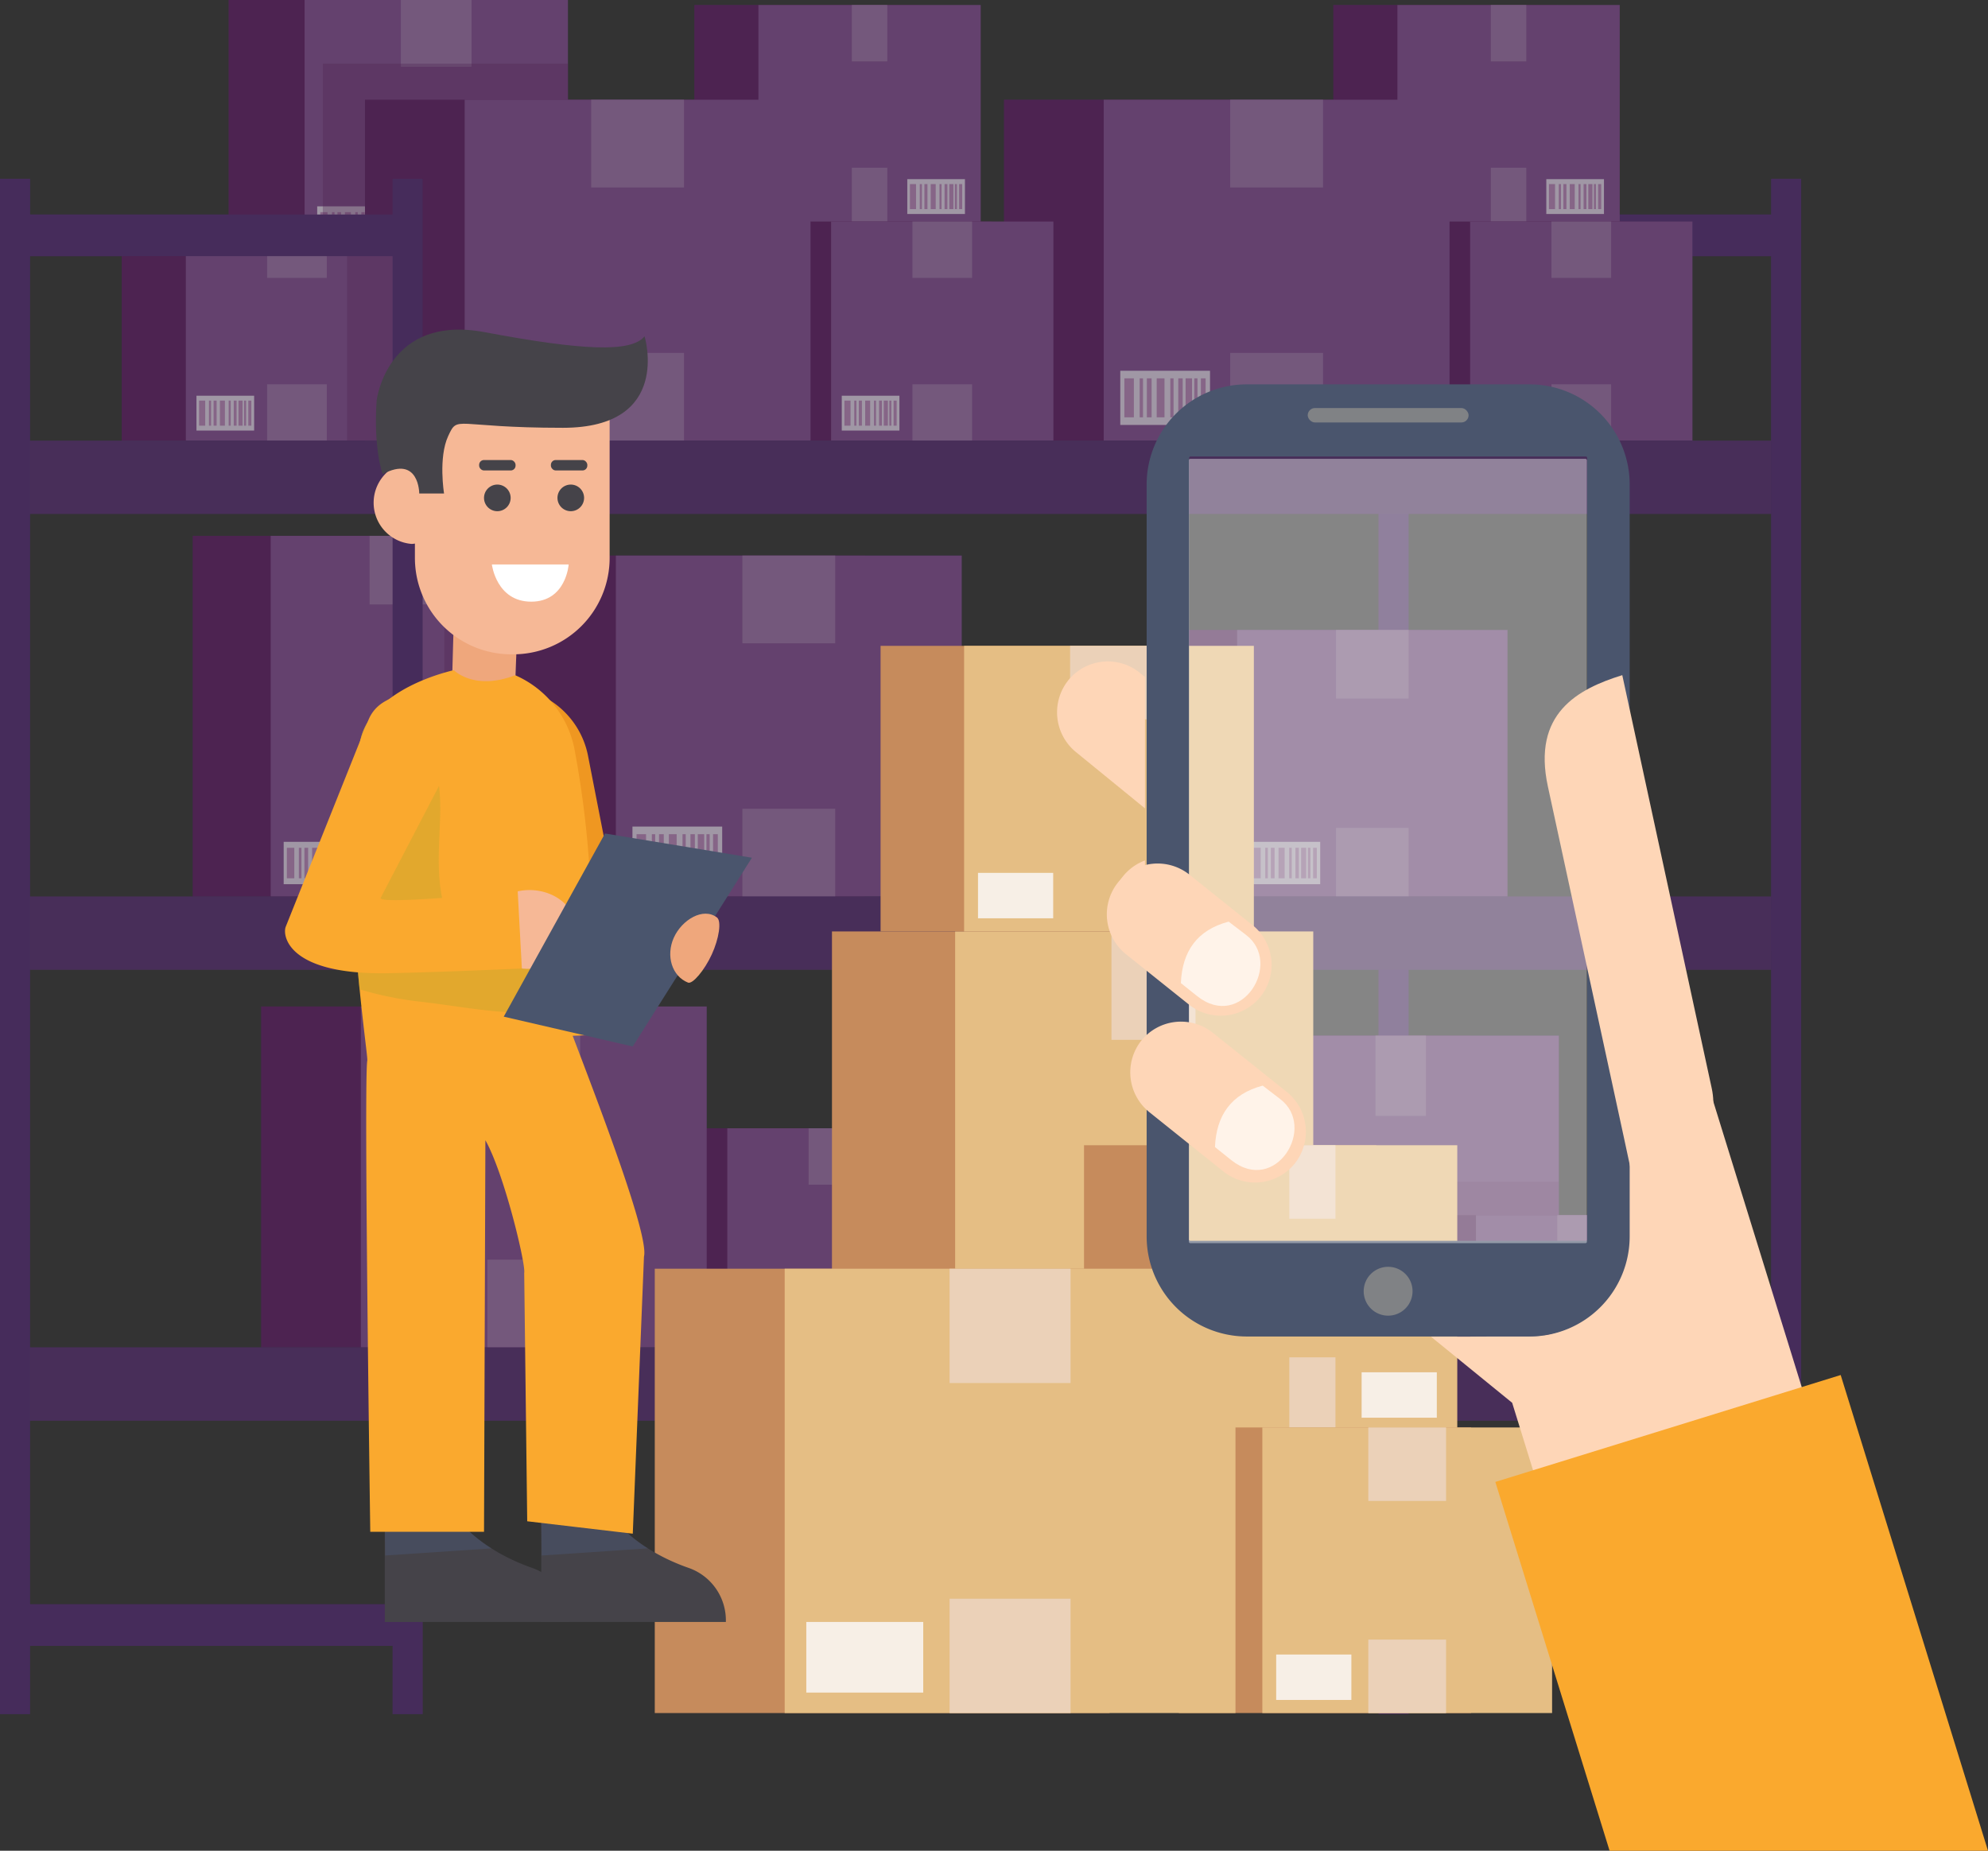 <svg xmlns="http://www.w3.org/2000/svg" viewBox="0 0 480.96 447.81"><rect x="0" y="0" width="480.96" height="447.81" fill="#333333" stroke="none"/><defs><style>.cls-1{isolation:isolate;}.cls-2{fill:#4b256e;opacity:0.37;}.cls-3{opacity:0.59;}.cls-4{fill:#4d2c69;}.cls-10,.cls-5{fill:#591c57;}.cls-6{fill:#815088;}.cls-7{fill:#9b77a1;}.cls-8{fill:#e6e1e6;}.cls-9{fill:#ba8db3;}.cls-10{opacity:0.32;}.cls-10,.cls-21,.cls-23{mix-blend-mode:multiply;}.cls-11{fill:#512f66;}.cls-12{fill:#c68b5c;}.cls-13{fill:#e5be84;}.cls-14{fill:#ebd1b8;}.cls-15{fill:#f7efe6;}.cls-16{fill:#454349;}.cls-17{fill:#efa77c;}.cls-18{fill:#f6b896;}.cls-19,.cls-31{fill:#fff;}.cls-20{fill:#ef9721;}.cls-21,.cls-24,.cls-28{fill:#4a556d;}.cls-21{opacity:0.55;}.cls-22,.cls-26{fill:#faa92e;}.cls-23{fill:#cba92c;opacity:0.5;}.cls-25{fill:#fed6b7;}.cls-25,.cls-26,.cls-27,.cls-28,.cls-30{fill-rule:evenodd;}.cls-27{fill:#fff3e9;}.cls-29,.cls-30{fill:#808285;}.cls-31{opacity:0.4;}</style></defs><title>Asset 7</title><g class="cls-1"><g id="Layer_2" data-name="Layer 2"><g id="Layer_1-2" data-name="Layer 1"><path class="cls-2" d="M428.49,43.26V51.9H391.86V1.21H322.58V24.13H242.9V53.6h-5.64V1.21H168V24.13H137.4V0H55.32V51.9h-48V43.26H0V414.75H7.27V398.24H95v16.51h7.27v-71H333.51v71h7.27V398.24h87.71v16.51h7.27V43.26Zm0,282.76H410.86V294H377.13V250.59H340.78V234.65h87.71Zm-200.3-65.85V273H171V243.53H102.25v-8.88H333.51v15.94H278.56v9.58H228.19ZM333.51,124.35v28.08H280.44V163.9H232.67V134.43H130.91v-4.77H102.25v-5.31Zm12.93,28.08h-5.66V124.35h87.71v92.57H364.71V152.43ZM95,124.35v5.31H46.63v87.26H7.27V124.35Zm0,110.3v8.88H63.18V326H7.27V234.65Zm314.47-128V62h19v44.64ZM29.46,62v44.64H7.27V62ZM95,388.16H7.27V343.75H95Zm245.8,0V343.75h87.71v44.41Z"/><g class="cls-3"><rect class="cls-4" x="333.51" y="43.26" width="7.27" height="371.49"/><rect class="cls-4" x="428.49" y="43.26" width="7.27" height="371.49"/><rect class="cls-4" x="337.15" y="51.9" width="94.98" height="10.08"/><rect class="cls-4" x="337.15" y="220.03" width="94.98" height="10.08"/><rect class="cls-4" x="337.15" y="388.16" width="94.98" height="10.08"/><rect class="cls-5" x="278.56" y="250.59" width="77.19" height="75.43"/><rect class="cls-6" x="300.62" y="250.59" width="76.51" height="75.43"/><rect class="cls-7" x="332.78" y="250.59" width="12.19" height="19.41"/><rect class="cls-7" x="332.78" y="306.61" width="12.19" height="19.41"/><rect class="cls-8" x="351.87" y="310.55" width="19.85" height="11.99"/><rect class="cls-9" x="352.78" y="312.24" width="2.11" height="8.63"/><rect class="cls-9" x="356.16" y="312.24" width="0.74" height="8.63"/><rect class="cls-9" x="359.93" y="312.24" width="1.73" height="8.63"/><rect class="cls-9" x="357.75" y="312.24" width="1.05" height="8.63"/><rect class="cls-9" x="362.95" y="312.24" width="0.71" height="8.63"/><rect class="cls-9" x="366.32" y="312.24" width="1.43" height="8.63"/><rect class="cls-9" x="368.24" y="312.24" width="0.71" height="8.63"/><rect class="cls-9" x="364.7" y="312.24" width="0.98" height="8.63"/><rect class="cls-9" x="369.7" y="312.24" width="1.05" height="8.63"/><rect class="cls-10" x="278.56" y="285.94" width="98.56" height="40.08"/><rect class="cls-5" x="322.58" y="1.21" width="54.26" height="53.02"/><rect class="cls-6" x="338.08" y="1.21" width="53.78" height="53.02"/><rect class="cls-7" x="360.68" y="1.21" width="8.57" height="13.64"/><rect class="cls-7" x="360.68" y="40.58" width="8.57" height="13.64"/><rect class="cls-8" x="374.1" y="43.35" width="13.95" height="8.43"/><rect class="cls-9" x="374.74" y="44.54" width="1.48" height="6.06"/><rect class="cls-9" x="377.12" y="44.54" width="0.52" height="6.06"/><rect class="cls-9" x="379.77" y="44.54" width="1.21" height="6.06"/><rect class="cls-9" x="378.23" y="44.54" width="0.74" height="6.06"/><rect class="cls-9" x="381.89" y="44.54" width="0.5" height="6.06"/><rect class="cls-9" x="384.26" y="44.54" width="1" height="6.06"/><rect class="cls-9" x="385.61" y="44.54" width="0.5" height="6.06"/><rect class="cls-9" x="383.12" y="44.54" width="0.69" height="6.06"/><rect class="cls-9" x="386.64" y="44.54" width="0.74" height="6.06"/><rect class="cls-5" x="341.58" y="294.03" width="54.26" height="31.99"/><rect class="cls-6" x="357.08" y="294.03" width="53.78" height="31.99"/><rect class="cls-7" x="376.76" y="294.03" width="14.43" height="9.48"/><rect class="cls-8" x="359.66" y="315.15" width="13.95" height="8.43"/><rect class="cls-9" x="360.3" y="316.33" width="1.48" height="6.07"/><rect class="cls-9" x="362.68" y="316.33" width="0.52" height="6.07"/><rect class="cls-9" x="365.32" y="316.33" width="1.21" height="6.07"/><rect class="cls-9" x="363.79" y="316.33" width="0.74" height="6.07"/><rect class="cls-9" x="367.44" y="316.33" width="0.5" height="6.07"/><rect class="cls-9" x="369.81" y="316.33" width="1" height="6.07"/><rect class="cls-9" x="371.16" y="316.33" width="0.5" height="6.07"/><rect class="cls-9" x="368.68" y="316.33" width="0.69" height="6.07"/><rect class="cls-9" x="372.19" y="316.33" width="0.74" height="6.07"/><rect class="cls-5" x="340.17" y="53.6" width="54.26" height="53.02"/><rect class="cls-6" x="355.67" y="53.6" width="53.78" height="53.02"/><rect class="cls-7" x="375.35" y="53.6" width="14.43" height="13.64"/><rect class="cls-7" x="375.35" y="92.98" width="14.43" height="13.64"/><rect class="cls-8" x="358.25" y="95.75" width="13.95" height="8.43"/><rect class="cls-9" x="358.88" y="96.93" width="1.48" height="6.07"/><rect class="cls-9" x="361.26" y="96.93" width="0.52" height="6.07"/><rect class="cls-9" x="363.91" y="96.93" width="1.21" height="6.07"/><rect class="cls-9" x="362.38" y="96.93" width="0.74" height="6.07"/><rect class="cls-9" x="366.03" y="96.93" width="0.5" height="6.07"/><rect class="cls-9" x="368.4" y="96.93" width="1" height="6.07"/><rect class="cls-9" x="369.75" y="96.93" width="0.5" height="6.07"/><rect class="cls-9" x="367.27" y="96.93" width="0.69" height="6.07"/><rect class="cls-9" x="370.78" y="96.93" width="0.74" height="6.07"/><rect class="cls-5" x="242.9" y="24.13" width="84.42" height="82.49"/><rect class="cls-6" x="267.02" y="24.13" width="83.67" height="82.49"/><rect class="cls-7" x="297.63" y="24.13" width="22.45" height="21.23"/><rect class="cls-7" x="297.63" y="85.39" width="22.45" height="21.23"/><rect class="cls-8" x="271.03" y="89.71" width="21.71" height="13.11"/><rect class="cls-9" x="272.02" y="91.54" width="2.3" height="9.44"/><rect class="cls-9" x="275.72" y="91.54" width="0.81" height="9.44"/><rect class="cls-9" x="279.84" y="91.54" width="1.89" height="9.44"/><rect class="cls-9" x="277.46" y="91.54" width="1.15" height="9.44"/><rect class="cls-9" x="283.14" y="91.54" width="0.78" height="9.44"/><rect class="cls-9" x="286.83" y="91.54" width="1.56" height="9.44"/><rect class="cls-9" x="288.93" y="91.54" width="0.78" height="9.44"/><rect class="cls-9" x="285.06" y="91.54" width="1.07" height="9.44"/><rect class="cls-9" x="290.53" y="91.54" width="1.15" height="9.44"/><rect class="cls-5" x="228.19" y="260.17" width="67.39" height="65.85"/><rect class="cls-6" x="247.45" y="260.17" width="66.79" height="65.85"/><rect class="cls-7" x="275.52" y="260.17" width="10.64" height="16.94"/><rect class="cls-7" x="275.52" y="309.08" width="10.64" height="16.94"/><rect class="cls-8" x="292.19" y="312.52" width="17.33" height="10.47"/><rect class="cls-9" x="292.98" y="313.99" width="1.84" height="7.53"/><rect class="cls-9" x="295.93" y="313.99" width="0.65" height="7.53"/><rect class="cls-9" x="299.22" y="313.99" width="1.51" height="7.53"/><rect class="cls-9" x="297.32" y="313.99" width="0.92" height="7.53"/><rect class="cls-9" x="301.86" y="313.99" width="0.62" height="7.53"/><rect class="cls-9" x="304.8" y="313.99" width="1.25" height="7.53"/><rect class="cls-9" x="306.47" y="313.99" width="0.62" height="7.53"/><rect class="cls-9" x="303.39" y="313.99" width="0.85" height="7.53"/><rect class="cls-9" x="307.76" y="313.99" width="0.92" height="7.53"/><rect class="cls-5" x="160.45" y="273" width="54.26" height="53.02"/><rect class="cls-6" x="175.96" y="273" width="53.78" height="53.02"/><rect class="cls-7" x="195.63" y="273" width="14.43" height="13.64"/><rect class="cls-7" x="195.63" y="312.38" width="14.43" height="13.64"/><rect class="cls-8" x="178.53" y="315.15" width="13.95" height="8.43"/><rect class="cls-9" x="179.17" y="316.33" width="1.48" height="6.07"/><rect class="cls-9" x="181.55" y="316.33" width="0.52" height="6.07"/><rect class="cls-9" x="184.2" y="316.33" width="1.21" height="6.07"/><rect class="cls-9" x="182.67" y="316.33" width="0.74" height="6.07"/><rect class="cls-9" x="186.32" y="316.33" width="0.5" height="6.07"/><rect class="cls-9" x="188.69" y="316.33" width="1" height="6.07"/><rect class="cls-9" x="190.04" y="316.33" width="0.5" height="6.07"/><rect class="cls-9" x="187.55" y="316.33" width="0.69" height="6.07"/><rect class="cls-9" x="191.07" y="316.33" width="0.74" height="6.07"/><rect class="cls-5" x="63.18" y="243.53" width="84.42" height="82.49"/><rect class="cls-6" x="87.3" y="243.53" width="83.67" height="82.49"/><rect class="cls-7" x="117.91" y="243.53" width="22.45" height="21.23"/><rect class="cls-7" x="117.91" y="304.79" width="22.45" height="21.23"/><rect class="cls-8" x="91.31" y="309.11" width="21.71" height="13.11"/><rect class="cls-9" x="92.3" y="310.94" width="2.3" height="9.44"/><rect class="cls-9" x="96.01" y="310.94" width="0.81" height="9.44"/><rect class="cls-9" x="100.12" y="310.94" width="1.89" height="9.44"/><rect class="cls-9" x="97.74" y="310.94" width="1.15" height="9.44"/><rect class="cls-9" x="103.43" y="310.94" width="0.78" height="9.44"/><rect class="cls-9" x="107.11" y="310.94" width="1.56" height="9.44"/><rect class="cls-9" x="109.21" y="310.94" width="0.78" height="9.44"/><rect class="cls-9" x="105.35" y="310.94" width="1.07" height="9.44"/><rect class="cls-9" x="110.82" y="310.94" width="1.15" height="9.44"/><rect class="cls-5" x="55.32" width="64.28" height="62.81"/><rect class="cls-6" x="73.69" width="63.71" height="62.81"/><rect class="cls-7" x="96.99" width="17.09" height="16.16"/><rect class="cls-7" x="96.99" y="46.65" width="17.09" height="16.16"/><rect class="cls-8" x="76.74" y="49.93" width="16.53" height="9.99"/><rect class="cls-9" x="77.49" y="51.33" width="1.75" height="7.19"/><rect class="cls-9" x="80.31" y="51.33" width="0.62" height="7.19"/><rect class="cls-9" x="83.45" y="51.33" width="1.44" height="7.19"/><rect class="cls-9" x="81.64" y="51.33" width="0.88" height="7.19"/><rect class="cls-9" x="85.96" y="51.33" width="0.59" height="7.19"/><rect class="cls-9" x="88.77" y="51.33" width="1.19" height="7.19"/><rect class="cls-9" x="90.37" y="51.33" width="0.59" height="7.19"/><rect class="cls-9" x="87.42" y="51.33" width="0.81" height="7.19"/><rect class="cls-9" x="91.59" y="51.33" width="0.88" height="7.19"/><rect class="cls-10" x="78.1" y="15.4" width="59.29" height="47.4"/><rect class="cls-5" x="167.98" y="1.21" width="54.26" height="53.02"/><rect class="cls-6" x="183.48" y="1.21" width="53.78" height="53.02"/><rect class="cls-7" x="206.09" y="1.21" width="8.57" height="13.64"/><rect class="cls-7" x="206.09" y="40.58" width="8.57" height="13.64"/><rect class="cls-8" x="219.5" y="43.35" width="13.95" height="8.43"/><rect class="cls-9" x="220.14" y="44.54" width="1.48" height="6.06"/><rect class="cls-9" x="222.52" y="44.54" width="0.52" height="6.06"/><rect class="cls-9" x="225.17" y="44.54" width="1.21" height="6.06"/><rect class="cls-9" x="223.64" y="44.54" width="0.74" height="6.06"/><rect class="cls-9" x="227.29" y="44.54" width="0.5" height="6.06"/><rect class="cls-9" x="229.66" y="44.54" width="1" height="6.06"/><rect class="cls-9" x="231.01" y="44.54" width="0.5" height="6.06"/><rect class="cls-9" x="228.52" y="44.54" width="0.69" height="6.06"/><rect class="cls-9" x="232.04" y="44.54" width="0.74" height="6.06"/><rect class="cls-5" x="185.57" y="53.6" width="54.26" height="53.02"/><rect class="cls-6" x="201.07" y="53.6" width="53.78" height="53.02"/><rect class="cls-7" x="220.75" y="53.6" width="14.43" height="13.64"/><rect class="cls-7" x="220.75" y="92.98" width="14.43" height="13.64"/><rect class="cls-8" x="203.65" y="95.75" width="13.95" height="8.43"/><rect class="cls-9" x="204.29" y="96.93" width="1.48" height="6.07"/><rect class="cls-9" x="206.67" y="96.93" width="0.52" height="6.07"/><rect class="cls-9" x="209.31" y="96.93" width="1.21" height="6.07"/><rect class="cls-9" x="207.78" y="96.93" width="0.74" height="6.07"/><rect class="cls-9" x="211.44" y="96.93" width="0.5" height="6.07"/><rect class="cls-9" x="213.81" y="96.93" width="1" height="6.07"/><rect class="cls-9" x="215.15" y="96.93" width="0.5" height="6.07"/><rect class="cls-9" x="212.67" y="96.93" width="0.69" height="6.07"/><rect class="cls-9" x="216.19" y="96.93" width="0.74" height="6.07"/><rect class="cls-5" x="88.3" y="24.13" width="84.42" height="82.49"/><rect class="cls-6" x="112.42" y="24.13" width="83.67" height="82.49"/><rect class="cls-7" x="143.03" y="24.13" width="22.45" height="21.23"/><rect class="cls-7" x="143.03" y="85.39" width="22.45" height="21.23"/><rect class="cls-8" x="116.43" y="89.71" width="21.71" height="13.11"/><rect class="cls-9" x="117.42" y="91.54" width="2.3" height="9.44"/><rect class="cls-9" x="121.13" y="91.54" width="0.81" height="9.44"/><rect class="cls-9" x="125.24" y="91.54" width="1.89" height="9.44"/><rect class="cls-9" x="122.86" y="91.54" width="1.15" height="9.44"/><rect class="cls-9" x="128.54" y="91.54" width="0.78" height="9.44"/><rect class="cls-9" x="132.23" y="91.54" width="1.56" height="9.44"/><rect class="cls-9" x="134.33" y="91.54" width="0.77" height="9.44"/><rect class="cls-9" x="130.46" y="91.54" width="1.07" height="9.44"/><rect class="cls-9" x="135.94" y="91.54" width="1.15" height="9.44"/><rect class="cls-5" x="280.44" y="152.43" width="66" height="64.49"/><rect class="cls-6" x="299.29" y="152.43" width="65.42" height="64.49"/><rect class="cls-7" x="323.23" y="152.43" width="17.55" height="16.59"/><rect class="cls-7" x="323.23" y="200.32" width="17.55" height="16.59"/><rect class="cls-8" x="302.43" y="203.69" width="16.97" height="10.25"/><rect class="cls-9" x="303.21" y="205.13" width="1.8" height="7.38"/><rect class="cls-9" x="306.1" y="205.13" width="0.63" height="7.38"/><rect class="cls-9" x="309.32" y="205.13" width="1.48" height="7.38"/><rect class="cls-9" x="307.46" y="205.13" width="0.9" height="7.38"/><rect class="cls-9" x="311.9" y="205.13" width="0.61" height="7.38"/><rect class="cls-9" x="314.78" y="205.13" width="1.22" height="7.38"/><rect class="cls-9" x="316.42" y="205.13" width="0.61" height="7.38"/><rect class="cls-9" x="313.4" y="205.13" width="0.84" height="7.38"/><rect class="cls-9" x="317.68" y="205.13" width="0.9" height="7.38"/><rect class="cls-5" x="46.63" y="129.66" width="66" height="87.26"/><rect class="cls-6" x="65.49" y="129.66" width="65.42" height="87.26"/><rect class="cls-7" x="89.42" y="129.66" width="17.55" height="16.59"/><rect class="cls-7" x="89.42" y="200.32" width="17.55" height="16.59"/><rect class="cls-8" x="68.63" y="203.69" width="16.97" height="10.25"/><rect class="cls-9" x="69.4" y="205.13" width="1.8" height="7.38"/><rect class="cls-9" x="72.3" y="205.13" width="0.63" height="7.38"/><rect class="cls-9" x="75.51" y="205.13" width="1.48" height="7.38"/><rect class="cls-9" x="73.65" y="205.13" width="0.9" height="7.38"/><rect class="cls-9" x="78.1" y="205.13" width="0.61" height="7.38"/><rect class="cls-9" x="80.98" y="205.13" width="1.22" height="7.38"/><rect class="cls-9" x="82.62" y="205.13" width="0.61" height="7.38"/><rect class="cls-9" x="79.6" y="205.13" width="0.84" height="7.38"/><rect class="cls-9" x="83.87" y="205.13" width="0.9" height="7.38"/><rect class="cls-10" x="107.5" y="129.66" width="23.41" height="87.26"/><rect class="cls-5" x="222.15" y="163.9" width="54.26" height="53.02"/><rect class="cls-6" x="237.65" y="163.9" width="53.78" height="53.02"/><rect class="cls-7" x="257.33" y="163.9" width="14.43" height="13.64"/><rect class="cls-7" x="257.33" y="203.28" width="14.43" height="13.64"/><rect class="cls-8" x="240.23" y="206.05" width="13.95" height="8.43"/><rect class="cls-9" x="240.86" y="207.23" width="1.48" height="6.07"/><rect class="cls-9" x="243.24" y="207.23" width="0.52" height="6.07"/><rect class="cls-9" x="245.89" y="207.23" width="1.21" height="6.07"/><rect class="cls-9" x="244.36" y="207.23" width="0.74" height="6.07"/><rect class="cls-9" x="248.01" y="207.23" width="0.5" height="6.07"/><rect class="cls-9" x="250.38" y="207.23" width="1" height="6.07"/><rect class="cls-9" x="251.73" y="207.23" width="0.5" height="6.07"/><rect class="cls-9" x="249.25" y="207.23" width="0.69" height="6.07"/><rect class="cls-9" x="252.76" y="207.23" width="0.74" height="6.07"/><rect class="cls-5" x="124.88" y="134.43" width="84.42" height="82.49"/><rect class="cls-6" x="149" y="134.43" width="83.67" height="82.49"/><rect class="cls-7" x="179.61" y="134.43" width="22.45" height="21.22"/><rect class="cls-7" x="179.61" y="195.69" width="22.45" height="21.23"/><rect class="cls-8" x="153.01" y="200" width="21.71" height="13.12"/><rect class="cls-9" x="154" y="201.84" width="2.3" height="9.44"/><rect class="cls-9" x="157.7" y="201.84" width="0.81" height="9.44"/><rect class="cls-9" x="161.82" y="201.84" width="1.89" height="9.44"/><rect class="cls-9" x="159.44" y="201.84" width="1.15" height="9.44"/><rect class="cls-9" x="165.12" y="201.84" width="0.78" height="9.44"/><rect class="cls-9" x="168.81" y="201.84" width="1.56" height="9.44"/><rect class="cls-9" x="170.91" y="201.84" width="0.78" height="9.44"/><rect class="cls-9" x="167.04" y="201.84" width="1.07" height="9.44"/><rect class="cls-9" x="172.51" y="201.84" width="1.15" height="9.44"/><rect class="cls-5" x="29.46" y="53.6" width="54.26" height="53.02"/><rect class="cls-6" x="44.96" y="53.6" width="53.78" height="53.02"/><rect class="cls-7" x="64.63" y="53.6" width="14.43" height="13.64"/><rect class="cls-7" x="64.63" y="92.98" width="14.43" height="13.64"/><rect class="cls-8" x="47.53" y="95.75" width="13.95" height="8.43"/><rect class="cls-9" x="48.17" y="96.93" width="1.48" height="6.07"/><rect class="cls-9" x="50.55" y="96.93" width="0.52" height="6.07"/><rect class="cls-9" x="53.2" y="96.93" width="1.21" height="6.07"/><rect class="cls-9" x="51.67" y="96.93" width="0.74" height="6.07"/><rect class="cls-9" x="55.32" y="96.93" width="0.5" height="6.07"/><rect class="cls-9" x="57.69" y="96.93" width="1" height="6.07"/><rect class="cls-9" x="59.04" y="96.93" width="0.5" height="6.07"/><rect class="cls-9" x="56.55" y="96.93" width="0.69" height="6.07"/><rect class="cls-9" x="60.07" y="96.93" width="0.74" height="6.07"/><rect class="cls-10" x="83.97" y="53.6" width="14.77" height="53.02"/><rect class="cls-11" x="3.63" y="106.62" width="424.86" height="17.73"/><rect class="cls-11" x="3.63" y="216.92" width="424.86" height="17.73"/><rect class="cls-11" x="3.63" y="326.02" width="424.86" height="17.73"/><rect class="cls-4" y="43.26" width="7.27" height="371.49"/><rect class="cls-4" x="94.98" y="43.26" width="7.27" height="371.49"/><rect class="cls-4" x="3.63" y="51.9" width="94.98" height="10.08"/><rect class="cls-4" x="3.63" y="388.16" width="94.98" height="10.08"/></g><rect class="cls-12" x="201.28" y="225.37" width="87.56" height="127.21"/><rect class="cls-13" x="231.08" y="225.37" width="86.64" height="127.21"/><rect class="cls-14" x="268.9" y="225.37" width="20.33" height="26.23"/><rect class="cls-14" x="268.9" y="326.36" width="20.33" height="26.23"/><rect class="cls-15" x="236.04" y="331.69" width="26.82" height="16.2"/><rect class="cls-16" x="237.26" y="333.96" width="2.85" height="11.66"/><rect class="cls-16" x="241.84" y="333.96" width="1" height="11.66"/><rect class="cls-16" x="246.92" y="333.96" width="2.33" height="11.66"/><rect class="cls-16" x="243.98" y="333.96" width="1.42" height="11.66"/><rect class="cls-16" x="251" y="333.96" width="0.96" height="11.66"/><rect class="cls-16" x="255.56" y="333.96" width="1.93" height="11.66"/><rect class="cls-16" x="258.15" y="333.96" width="0.96" height="11.66"/><rect class="cls-16" x="253.38" y="333.96" width="1.32" height="11.66"/><rect class="cls-16" x="260.14" y="333.96" width="1.42" height="11.66"/><rect class="cls-12" x="262.26" y="277.1" width="70.72" height="69.1"/><rect class="cls-13" x="282.46" y="277.1" width="70.1" height="69.1"/><rect class="cls-14" x="311.93" y="277.1" width="11.16" height="17.78"/><rect class="cls-14" x="311.93" y="328.42" width="11.16" height="17.78"/><rect class="cls-15" x="329.42" y="332.04" width="18.19" height="10.99"/><rect class="cls-12" x="285.19" y="345.39" width="70.72" height="69.1"/><rect class="cls-13" x="305.4" y="345.39" width="70.1" height="69.1"/><rect class="cls-14" x="331.04" y="345.39" width="18.81" height="17.78"/><rect class="cls-14" x="331.04" y="396.72" width="18.81" height="17.78"/><rect class="cls-15" x="308.75" y="400.33" width="18.19" height="10.99"/><rect class="cls-12" x="213.04" y="156.27" width="70.72" height="69.1"/><rect class="cls-13" x="233.25" y="156.27" width="70.1" height="69.1"/><rect class="cls-14" x="258.89" y="156.27" width="18.81" height="17.78"/><rect class="cls-15" x="236.61" y="211.2" width="18.19" height="10.99"/><rect class="cls-12" x="158.41" y="306.98" width="110.03" height="107.51"/><rect class="cls-13" x="189.84" y="306.98" width="109.06" height="107.51"/><rect class="cls-14" x="229.74" y="306.98" width="29.26" height="27.66"/><rect class="cls-14" x="229.74" y="386.83" width="29.26" height="27.66"/><rect class="cls-15" x="195.07" y="392.45" width="28.29" height="17.09"/><polygon class="cls-17" points="109.84 147.95 109.04 176.81 124.11 177.11 125.35 148.18 109.84 147.95"/><path class="cls-18" d="M100.38,96.88v14.87c-.25,0-.5-.08-.76-.08a10,10,0,0,0,0,19.94c.26,0,.51-.06.76-.08V135a23.32,23.32,0,0,0,23.32,23.32h.47A23.32,23.32,0,0,0,147.49,135V96.88Z"/><path class="cls-16" d="M123.54,120.47a3.22,3.22,0,1,1-3.22-3.22A3.22,3.22,0,0,1,123.54,120.47Z"/><path class="cls-16" d="M141.31,120.47a3.22,3.22,0,1,1-3.22-3.22A3.22,3.22,0,0,1,141.31,120.47Z"/><path class="cls-19" d="M119,136.58h18.58s-.61,9-9.06,9S119,136.58,119,136.58Z"/><rect class="cls-16" x="133.28" y="111.31" width="8.81" height="2.52" rx="1.16"/><rect class="cls-16" x="115.92" y="111.31" width="8.81" height="2.52" rx="1.16"/><path class="cls-16" d="M91.12,96.88s2.52-20.94,26.12-16.51,35.48,5,38.7,1c0,0,6.8,22.14-19.75,22.14s-25.34-3.22-27.76,2-1,13.9-1,13.9h-6s0-9.37-8.84-4.69C92.55,114.74,90.31,108.55,91.12,96.88Z"/><path class="cls-20" d="M159.13,233.07c.4-.62.8-1.2,1.2-1.77-2.82-2.93-5.9-6.16-8-8.46a16.07,16.07,0,0,1-3.43-6l-6.61-33.82a20.52,20.52,0,0,0-9.22-13.56,8.34,8.34,0,0,0-.75-.43c-11.06-5.41-14.66,8.7-14.88,13.67a9,9,0,0,0,.88,4.3l18.92,42.1a5.94,5.94,0,0,0,5.4,3.36l12.55,9.32A35.1,35.1,0,0,1,159.13,233.07Z"/><path class="cls-16" d="M130.94,367.73v24.72h44.67v-.11a13.44,13.44,0,0,0-8.9-12.93c-6.34-2.2-14.65-6.45-20.27-14.43Z"/><path class="cls-21" d="M146.44,365l-15.5,2.75.11,8.62,25.69-1.72A36.28,36.28,0,0,1,146.44,365Z"/><path class="cls-16" d="M93.09,367.73v24.72h44.67v-.11a13.43,13.43,0,0,0-8.9-12.93c-6.34-2.2-14.65-6.45-20.26-14.43Z"/><path class="cls-21" d="M108.6,365l-15.51,2.75.11,8.62,25.7-1.72A36.15,36.15,0,0,1,108.6,365Z"/><path class="cls-22" d="M138.55,250.62l3.29-.13a240.71,240.71,0,0,0-2.87-69.3,24.66,24.66,0,0,0-14.32-17.81c-4.49,1.74-9.7,2.24-13.87-.45a9.94,9.94,0,0,1-1-.78c-9.27,2.25-21,7.83-22.69,17.48-5.29,30.38,2.06,75.58,1.77,77-.87,4.33.72,114,.72,114H117.1l.33-94.74c4.58,8.11,9.83,30.17,9.39,32.1l.73,60.1,25.54,3,2.71-67.05C157.07,299,145,267.59,138.55,250.62Z"/><path class="cls-23" d="M101.91,242.39c8.61,1,17.15,2.72,25.85,2.67,1.81,0,3.6,0,5.36,0,4.09-3.65,2-8.4.58-10.68-3.83-6-23.2-6.45-25.64-13.21-2.67-7.4-1.85-15.33-1.6-23,.34-10.67-1.13-18.47-11.27-23.35-1.58-.77-3.19-1.45-4.82-2.1a14.9,14.9,0,0,0-3.31,6.9c-3.29,18.9-1.69,43.5-.08,59.75A82.42,82.42,0,0,0,101.91,242.39Z"/><path class="cls-22" d="M69.13,224.23l20-50a8.87,8.87,0,0,1,2.57-3.54c3.81-3.2,14.75-6.1,18.23,5.71a13.83,13.83,0,0,1-.3,7.19L92.1,217.25c-.65,1.86,33.15-1.58,33.15-1.58l1,18.67s-21,.95-32.56,1.14C69.65,235.88,68.28,226.37,69.13,224.23Z"/><path class="cls-18" d="M127.36,215.38a13.08,13.08,0,0,0-2.11.29l1,18.67a15,15,0,0,0,2.13.07c6.29-.33,11.18-4.85,10.91-10.11S133.65,215.05,127.36,215.38Z"/><polygon class="cls-24" points="146.37 201.67 121.87 245.99 153.08 253.21 181.91 207.54 146.37 201.67"/><path class="cls-17" d="M173.46,222c1.14.89.5,5.11-1.26,8.94s-4.64,7.26-5.75,6.81c-3.88-1.54-5.39-6.47-3.45-10.83S170.14,219.43,173.46,222Z"/><path class="cls-25" d="M369.73,323.38a24.21,24.21,0,0,0,24.14-24.14V233l9.35-2.9,38.15,123.2-65,20.12-10.53-34-19.65-16Z"/><path class="cls-25" d="M277,266.41a12.36,12.36,0,0,1,0-15Z"/><path class="cls-25" d="M277,208.2v23.89l-3.36-2.74A12.29,12.29,0,0,1,277,208.2Z"/><path class="cls-25" d="M258.37,164.71a12.29,12.29,0,0,1,17.29-2l1.35,1.1V195.6L260.34,182A12.41,12.41,0,0,1,258.37,164.71Z"/><polygon class="cls-26" points="445.32 332.7 361.77 358.57 389.41 447.81 480.96 447.81 445.32 332.7"/><path class="cls-27" d="M300.82,225.67l-4.19-3.23c-7.6,2.05-11.24,7.17-11.56,14.87l3.94,3.15C299.76,249,309.85,232.44,300.82,225.67Z"/><path class="cls-28" d="M277.41,117.18V299.23a24.22,24.22,0,0,0,24.15,24.15h68.57a24.22,24.22,0,0,0,24.14-24.15v-182A24.22,24.22,0,0,0,370.13,93H301.56A24.22,24.22,0,0,0,277.41,117.18Zm10.28-6.39a.34.34,0,0,1,.34-.34h95.63a.34.34,0,0,1,.33.34v189.1a.34.34,0,0,1-.33.34H288a.34.34,0,0,1-.34-.34Z"/><rect class="cls-29" x="316.38" y="98.73" width="38.92" height="3.49" rx="1.75"/><path class="cls-30" d="M335.84,306.52a5.91,5.91,0,1,0,5.9,5.9A5.9,5.9,0,0,0,335.84,306.52Z"/><rect class="cls-31" x="287.62" y="111.02" width="96.3" height="189.78" rx="0.34"/><path class="cls-25" d="M403.4,283l-8.31,2.57L392.82,275l-18.34-84.71c-3.81-17.61,7.14-23.57,18-26.93l21.65,100C415.94,271.73,411.12,280.58,403.4,283Z"/><path class="cls-25" d="M276.09,251.83h0a12.36,12.36,0,0,0,2,17.29L296,283.47a12.33,12.33,0,0,0,17.29-2h0a12.35,12.35,0,0,0-2-17.29l-17.95-14.35A12.33,12.33,0,0,0,276.09,251.83Z"/><path class="cls-27" d="M309.68,265.9l-4.19-3.22c-7.6,2-11.23,7.16-11.55,14.86l3.94,3.16C308.62,289.26,318.72,272.67,309.68,265.9Z"/><path class="cls-25" d="M270.42,213.59h0a12.37,12.37,0,0,0,2,17.3l15.28,12.22a12.35,12.35,0,0,0,17.3-2h0a12.35,12.35,0,0,0-2-17.29l-15.28-12.22A12.33,12.33,0,0,0,270.42,213.59Z"/><path class="cls-27" d="M301.43,226.19,297.25,223c-7.61,2-11.24,7.17-11.56,14.87l3.94,3.15C300.37,249.55,310.47,233,301.43,226.19Z"/></g></g></g></svg>